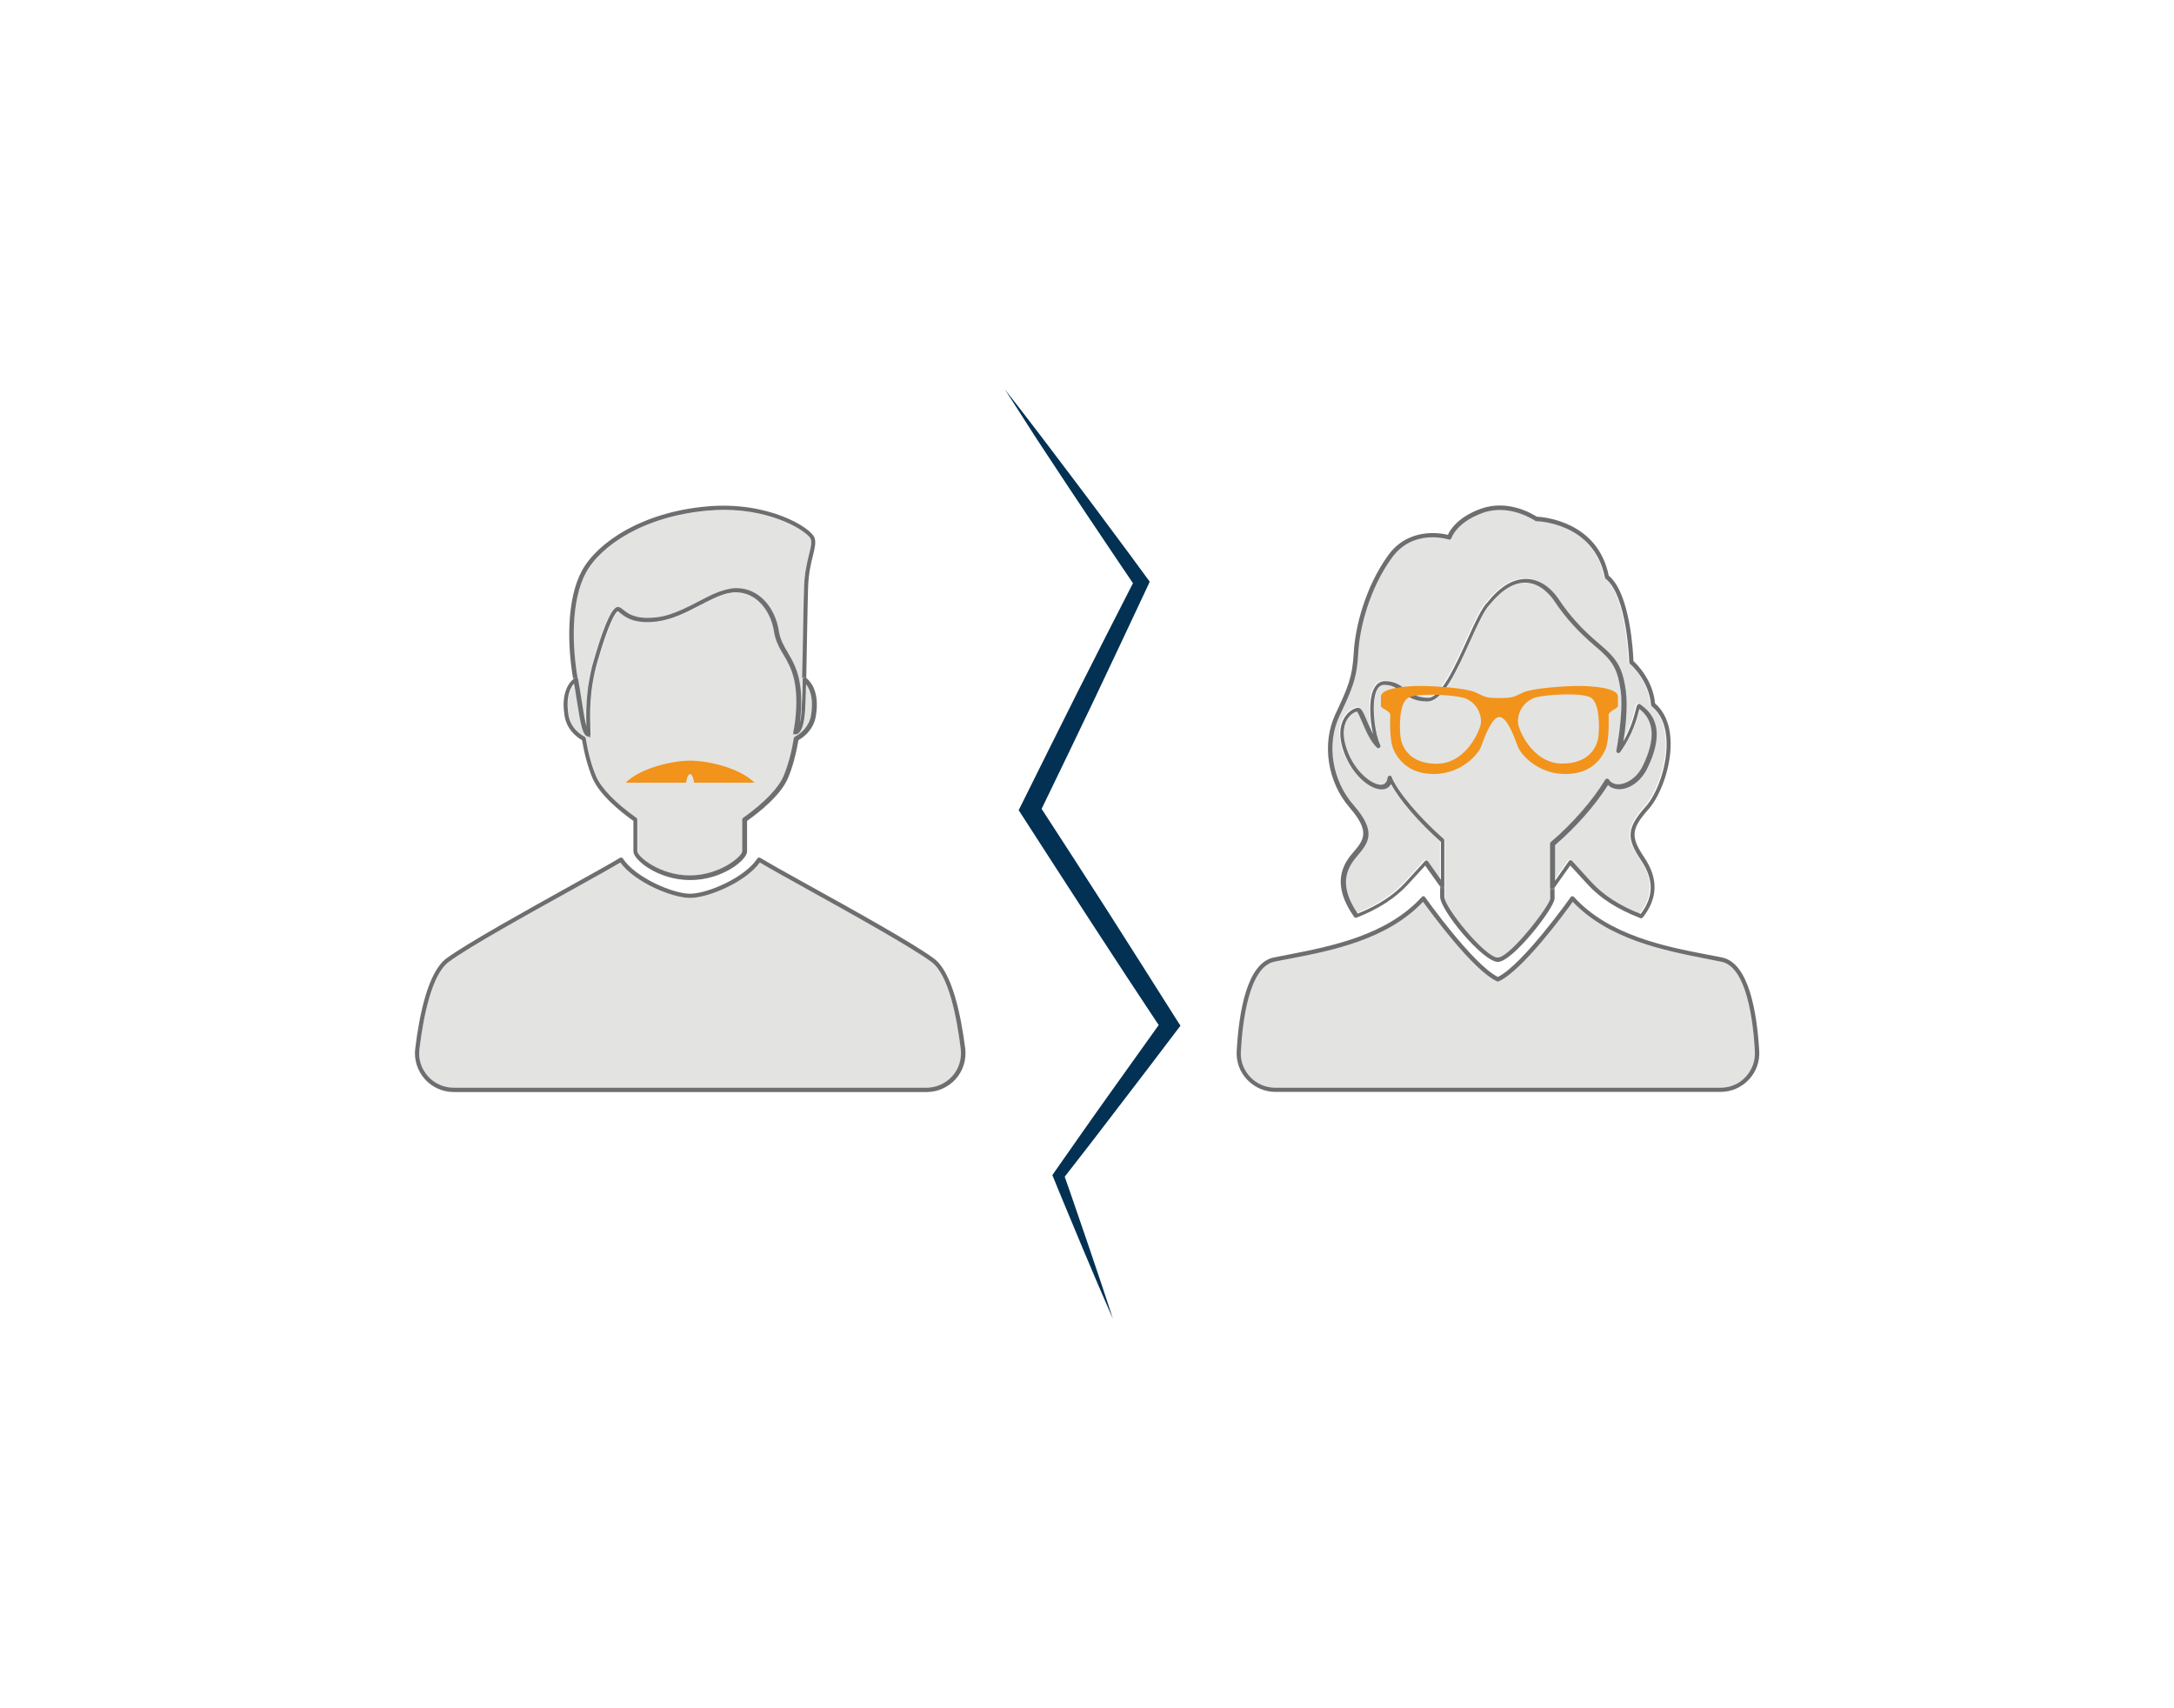 <?xml version="1.0" encoding="utf-8"?>
<!-- Generator: Adobe Illustrator 23.0.2, SVG Export Plug-In . SVG Version: 6.00 Build 0)  -->
<svg version="1.1" id="Ebene_1" xmlns="http://www.w3.org/2000/svg" xmlns:xlink="http://www.w3.org/1999/xlink" x="0px" y="0px"
	 viewBox="0 0 1400 1100" style="enable-background:new 0 0 1400 1100;" xml:space="preserve">
<style type="text/css">
	.st0{fill:#FFFFFF;}
	.st1{fill:#E3E3E2;}
	.st2{fill:#6D6E70;}
	.st3{fill:#033153;}
	.st4{fill:#F2931B;}
</style>
<rect class="st0" width="1400" height="1100"/>
<title>clock</title>
<g>
	<g>
		<path class="st1" d="M366.3,460.6c1.2,7.4,6.3,11.6,10.4,13.9c0.4,0.2,0.6,0.6,0.7,1c1.5,9.2,3.7,17.4,6.6,24.3
			c3.2,7.7,12.7,17.5,26,26.9c0.4,0.3,0.6,0.7,0.6,1.1v20.4c0,3.3,14.4,15.6,33.8,15.6s33.8-12.3,33.8-15.6v-20.4
			c0-0.5,0.2-0.9,0.6-1.1c13.3-9.4,22.8-19.2,26-26.9c2.9-6.9,5.1-15.1,6.6-24.3c0.1-0.4,0.3-0.8,0.7-1c4.1-2.2,9.2-6.5,10.4-13.9
			c1.4-8.6,0.3-15.5-3.2-19.9c-0.2,7-0.4,12.9-0.6,16.7c-0.5,7.9-1.9,12.9-4.2,14.8c-1.1,0.9-2,0.8-2.2,0.8l-1.5-0.2l0.3-1.5
			c0-0.2,3.6-16.9,0.8-32.2c-0.1-0.5-0.2-1-0.3-1.4c-1.6-7.1-4.2-11.7-6.9-16.1c-2.1-3.6-4.1-7-5.3-11.3c-0.3-1.2-0.6-2.4-0.8-3.7
			c-1.5-9.8-7.4-20.2-17.2-23.8c-2.3-0.8-4.7-1.3-7.4-1.3c-1.8,0-3.6,0.3-5.5,0.7c-5.6,1.3-11.5,4.4-17.7,7.7
			c-8.6,4.5-17.5,9.2-27.5,10.4c-14.7,1.8-20.5-2.9-23.6-5.4c-0.6-0.5-1.4-1.1-1.7-1.2c-1.4,0.5-5.9,7.9-13.1,32.6
			c-5.4,18.8-4.9,34.5-4.5,43.9l0.1,2.8c0,0,0,0,0,0l0.1,1.7l-1.7-0.4c-3.4-0.7-4.6-7.4-7-22.5c-0.3-2-0.7-4.2-1-6.4
			c0-0.2-0.1-0.5-0.1-0.7c-0.1-0.8-0.3-1.6-0.4-2.4c-0.1-0.4-0.1-0.8-0.2-1.2c0-0.2-0.1-0.4-0.1-0.6
			C366.1,444.8,364.8,451.8,366.3,460.6z"/>
		<path class="st1" d="M517.7,378c0.3-9.2,2-16,3.2-20.9c1.1-4.5,1.9-7.7,1.1-9.9c-1.6-4.2-22.8-18.8-56.1-18.8
			c-3.3,0-6.7,0.1-10.2,0.5c-41.2,3.6-69.1,22.7-78.5,40c-9.7,18-9,47.2-5.2,68.6c0.9,5,1.6,9.7,2.3,14c0.9,5.7,1.9,12.2,3,16.3
			c-0.1-1.8-0.1-3.8-0.1-6c0-6.5,0.3-14.5,1.9-23.5c0.7-4,1.7-8.3,2.9-12.7c4.4-15.3,10.6-33.7,15.2-34.6c1.1-0.2,1.9,0.2,2.9,1
			c0.3,0.2,0.7,0.5,1,0.8c0.6,0.5,1.4,1.1,2.3,1.7c1.2,0.8,2.7,1.6,4.6,2.2c0.1,0,0.3,0.1,0.4,0.1c0.3,0.1,0.6,0.2,0.9,0.3
			c3.2,0.8,7.5,1.2,13.4,0.5c5.6-0.7,10.9-2.6,16.1-4.9c3.6-1.6,7-3.4,10.5-5.2c4.3-2.2,8.4-4.4,12.5-6c3-1.2,5.9-2,8.8-2.4
			c0.2,0,0.4,0,0.5-0.1c0.9-0.1,1.8-0.2,2.7-0.2c15.9,0,25.3,14.2,27.4,27.4c0.9,5.8,3.3,9.8,5.8,14.1c2.6,4.4,5.5,9.4,7.2,16.9
			c0.1,0.5,0.2,1,0.3,1.5c0.3,1.8,0.6,3.6,0.8,5.4c0,0.1,0,0.1,0,0.2c0,0.4,0.1,0.8,0.1,1.2c0,0.2,0,0.4,0.1,0.6c0,0.3,0,0.5,0,0.8
			c0,0.4,0,0.7,0.1,1.1c0,0.1,0,0.2,0,0.4c0.3,6.5-0.2,12.6-0.8,17c0.5-1.9,0.8-4.5,1.1-8.1c0-0.2,0-0.5,0-0.8
			c0.2-4,0.4-10.2,0.7-19c0,0,0,0,0,0c0.2-9.9,0.5-21.5,0.7-32.4C517.4,394.2,517.6,384.2,517.7,378z"/>
		<path class="st1" d="M599.8,619.4c-12.9-9.6-51.7-31.1-80-46.8c-13.1-7.3-24.5-13.6-30.5-17.2c-9.2,12.7-33.3,22.8-44.9,22.8
			c-11.6,0-35.7-10.1-44.9-22.8c-6,3.6-17.4,9.9-30.5,17.2c-28.3,15.7-67.1,37.3-80,46.8c-11,8.1-16.3,35-18.9,56.2
			c-0.8,6.3,1.2,12.6,5.4,17.3c4.2,4.8,10.3,7.5,16.6,7.5h151.2c0.5,0,0.7,0,0.9,0l152.5,0c6.3,0,12.4-2.7,16.6-7.5
			c4.2-4.7,6.2-11,5.4-17.3C616.1,654.4,610.7,627.5,599.8,619.4z"/>
		<path class="st2" d="M380.3,473c0,0.4-0.2,0.8-0.5,1.1c-0.3,0.3-0.8,0.4-1.2,0.3l1.7,0.4L380.3,473z"/>
		<path class="st2" d="M515.5,448.3c0.3,6.6-0.2,12.7-0.8,17c0.5-1.9,0.9-4.5,1.1-8.1c-0.2,3.6-0.6,6.2-1.1,8.1
			C515.3,460.9,515.8,454.8,515.5,448.3z"/>
		<path class="st2" d="M438.9,392.6c3.6-1.6,7-3.4,10.5-5.2c4.3-2.2,8.4-4.4,12.5-6c-4.1,1.6-8.2,3.8-12.5,6
			C445.9,389.2,442.4,391,438.9,392.6z"/>
		<path class="st2" d="M377.2,461.7c0-6.5,0.3-14.5,1.9-23.5C377.6,447.2,377.2,455.2,377.2,461.7z"/>
		<path class="st2" d="M397.3,390.9c1.1-0.2,1.9,0.3,2.9,1C399.3,391.2,398.4,390.7,397.3,390.9z"/>
		<path class="st2" d="M369.9,441.1c0-0.2-0.1-0.4-0.1-0.6c0,0,0,0,0,0C369.8,440.7,369.8,440.9,369.9,441.1z"/>
		<path class="st2" d="M512.1,473c-0.4-0.1-0.7-0.3-1-0.6c-0.2-0.3-0.3-0.7-0.2-1.1l-0.3,1.5L512.1,473z"/>
		<path class="st2" d="M371.2,436.3c0.5,0.2,0.8,0.6,0.9,1.1c0.9,5,1.6,9.7,2.3,14c-0.7-4.3-1.4-9.1-2.3-14
			c-3.8-21.4-4.5-50.6,5.2-68.6c9.4-17.3,37.2-36.4,78.5-40c3.5-0.3,6.9-0.5,10.2-0.5c33.3,0,54.5,14.6,56.1,18.8
			c0.8,2.3,0,5.5-1.1,9.9c-1.2,5-2.9,11.8-3.2,20.9c-0.2,6.2-0.4,16.2-0.6,27.1c-0.2,10.9-0.4,22.5-0.7,32.4c0-0.5,0.3-1,0.8-1.2
			c0.5-0.2,1-0.2,1.4,0.2c0.2,0.1,0.4,0.3,0.5,0.5c0.2-9.8,0.4-21.1,0.6-31.7c0.2-10.9,0.4-20.9,0.6-27.1c0.3-8.9,1.8-15.2,3.1-20.3
			c1.2-4.9,2.1-8.5,1-11.6c-2.4-6.5-29.9-23.6-69.1-20.1c-42.3,3.7-71,23.5-80.7,41.5c-9.9,18.4-9.4,47.8-5.6,69.6
			c0.2-0.2,0.4-0.4,0.6-0.6C370.2,436.2,370.7,436.2,371.2,436.3z"/>
		<path class="st2" d="M519.2,440.7c-0.2,7.7-0.4,13.2-0.6,16.7C518.8,453.6,519,447.7,519.2,440.7
			C519.2,440.7,519.2,440.7,519.2,440.7z"/>
		<path class="st2" d="M511.4,437.7c-1.6-7.1-4.2-11.7-6.9-16.1c-2.1-3.6-4.1-7-5.3-11.3c1.2,4.4,3.2,7.8,5.3,11.3
			C507.2,426,509.9,430.6,511.4,437.7z"/>
		<path class="st2" d="M370.1,442.3c0.1,0.8,0.3,1.6,0.4,2.4C370.3,443.9,370.2,443.1,370.1,442.3z"/>
		<path class="st2" d="M370.6,445.4c0.4,2.2,0.7,4.4,1,6.4C371.3,449.8,370.9,447.7,370.6,445.4z"/>
		<path class="st2" d="M409.4,397c-0.3-0.1-0.6-0.2-0.9-0.3C408.8,396.8,409.1,396.9,409.4,397z"/>
		<path class="st2" d="M377.3,467.7C377.3,467.7,377.3,467.7,377.3,467.7c-1.1-4.1-2.1-10.6-3-16.3
			C375.2,457.1,376.3,463.6,377.3,467.7z"/>
		<path class="st2" d="M515.2,444.2c0-0.1,0-0.1,0-0.2C515.2,444.1,515.2,444.2,515.2,444.2z"/>
		<path class="st2" d="M515.4,446.1c0-0.2,0-0.4-0.1-0.6C515.4,445.7,515.4,445.9,515.4,446.1z"/>
		<path class="st2" d="M515.9,456.5c0,0.3,0,0.5,0,0.8C515.8,457,515.8,456.7,515.9,456.5z"/>
		<path class="st2" d="M515.5,447.9c0-0.4,0-0.7-0.1-1.1C515.5,447.2,515.5,447.6,515.5,447.9z"/>
		<path class="st2" d="M471.1,378.8c-0.2,0-0.4,0-0.5,0.1C470.7,378.9,470.9,378.9,471.1,378.8z"/>
		<path class="st2" d="M423.1,400.2c-14.7,1.8-20.5-2.9-23.6-5.4C402.6,397.4,408.5,402.1,423.1,400.2z"/>
		<path class="st2" d="M408.1,396.6c-1.9-0.6-3.4-1.4-4.6-2.2C404.7,395.2,406.2,396,408.1,396.6z"/>
		<path class="st2" d="M363.6,461.1c1.4,8.1,6.7,12.9,11.2,15.5c1.6,9.2,3.8,17.3,6.7,24.3c4.5,10.9,18.2,21.9,26.4,27.7v19.7
			c0,5.3,15.8,18.4,36.6,18.4c20.7,0,36.6-13,36.6-18.4v-19.7c8.2-5.8,21.8-16.7,26.4-27.7c2.9-6.9,5.1-15.1,6.7-24.3
			c4.5-2.6,9.8-7.4,11.2-15.5c1.8-10.9-0.3-19.4-5.8-24.2c-0.2-0.2-0.4-0.3-0.5-0.5c-0.4-0.3-1-0.4-1.4-0.2
			c-0.5,0.2-0.8,0.7-0.8,1.2c0,0,0,0,0,0c-0.2,8.8-0.4,15-0.7,19c0,0.3,0,0.5,0,0.8c-0.2,3.6-0.6,6.2-1.1,8.1
			c0.6-4.4,1.1-10.5,0.8-17c0-0.1,0-0.2,0-0.4c0-0.4,0-0.7-0.1-1.1c0-0.3,0-0.5,0-0.8c0-0.2,0-0.4-0.1-0.6c0-0.4-0.1-0.8-0.1-1.2
			c0-0.1,0-0.1,0-0.2c-0.2-1.8-0.4-3.6-0.8-5.4c-0.1-0.5-0.2-1-0.3-1.5c-1.7-7.5-4.6-12.5-7.2-16.9c-2.5-4.3-4.9-8.3-5.8-14.1
			c-2-13.2-11.5-27.4-27.4-27.4c-0.9,0-1.8,0.1-2.7,0.2c-0.2,0-0.4,0-0.5,0.1c-2.9,0.4-5.8,1.3-8.8,2.4c-4.1,1.6-8.2,3.8-12.5,6
			c-3.4,1.8-6.9,3.6-10.5,5.2c-5.2,2.3-10.5,4.2-16.1,4.9c-5.9,0.7-10.2,0.4-13.4-0.5c-0.3-0.1-0.6-0.2-0.9-0.3
			c-0.1,0-0.3-0.1-0.4-0.1c-1.9-0.6-3.4-1.4-4.6-2.2c-0.9-0.6-1.6-1.2-2.3-1.7c-0.3-0.3-0.7-0.5-1-0.8c-1-0.7-1.9-1.2-2.9-1
			c-4.6,0.8-10.8,19.3-15.2,34.6c-1.3,4.4-2.2,8.6-2.9,12.7c-1.6,9-1.9,17-1.9,23.5c0,2.2,0.1,4.2,0.1,6c0,0,0,0,0,0
			c-1.1-4.1-2.1-10.6-3-16.3c-0.7-4.3-1.4-9.1-2.3-14c-0.1-0.5-0.4-0.9-0.9-1.1c-0.5-0.2-1-0.1-1.4,0.2c-0.2,0.2-0.4,0.4-0.6,0.6
			C363.8,441.9,361.8,450.4,363.6,461.1z M369.9,441.1c0.1,0.4,0.1,0.8,0.2,1.2c0.1,0.8,0.3,1.6,0.4,2.4c0,0.2,0.1,0.5,0.1,0.7
			c0.4,2.2,0.7,4.4,1,6.4c2.4,15.1,3.6,21.8,7,22.5c0.4,0.1,0.8,0,1.2-0.3c0.3-0.3,0.5-0.6,0.5-1.1c0,0,0,0,0,0l-0.1-2.8
			c-0.3-9.4-0.9-25.1,4.5-43.9c7.1-24.8,11.7-32.2,13.1-32.6c0.3,0,1.1,0.7,1.7,1.2c3.1,2.5,9,7.2,23.6,5.4
			c10-1.3,18.9-5.9,27.5-10.4c6.2-3.2,12.1-6.3,17.7-7.7c1.9-0.4,3.7-0.7,5.5-0.7c2.7,0,5.1,0.5,7.4,1.3c9.8,3.6,15.7,14,17.2,23.8
			c0.2,1.3,0.5,2.6,0.8,3.7c1.2,4.3,3.2,7.8,5.3,11.3c2.6,4.4,5.3,9,6.9,16.1c0.1,0.5,0.2,1,0.3,1.4c2.9,15.2-0.7,32-0.8,32.2
			c-0.1,0.4,0,0.8,0.2,1.1c0.2,0.3,0.6,0.5,1,0.6c0.3,0,1.2,0.1,2.2-0.8c2.3-1.9,3.7-6.9,4.2-14.8c0.2-3.5,0.4-9,0.6-16.7
			c0,0,0,0,0,0c3.5,4.4,4.6,11.3,3.2,19.9c-1.2,7.4-6.3,11.6-10.4,13.9c-0.4,0.2-0.6,0.6-0.7,1c-1.5,9.2-3.7,17.4-6.6,24.3
			c-3.2,7.7-12.7,17.5-26,26.9c-0.4,0.3-0.6,0.7-0.6,1.1v20.4c0,3.3-14.4,15.6-33.8,15.6s-33.8-12.3-33.8-15.6v-20.4
			c0-0.5-0.2-0.9-0.6-1.1c-13.3-9.4-22.8-19.2-26-26.9c-2.9-6.9-5.1-15.1-6.6-24.3c-0.1-0.4-0.3-0.8-0.7-1
			c-4.1-2.2-9.2-6.5-10.4-13.9c-1.5-8.8-0.2-15.9,3.4-20.2c0,0,0,0,0,0C369.8,440.7,369.8,440.9,369.9,441.1z"/>
		<path class="st2" d="M601.4,617.2c-13.1-9.7-51.9-31.3-80.3-47c-13.9-7.7-25.9-14.4-31.5-17.8c-0.6-0.4-1.5-0.2-1.9,0.4
			c-7.9,12.3-32.2,22.7-43.3,22.7S409,565,401.1,552.8c-0.4-0.6-1.2-0.8-1.9-0.4c-5.6,3.4-17.6,10.1-31.5,17.8
			c-28.4,15.8-67.3,37.4-80.3,47c-11.7,8.7-17.4,36.4-20,58.1c-0.9,7,1.4,14.1,6.1,19.5c4.7,5.3,11.5,8.4,18.7,8.4l151,0
			c0.3,0,0.5,0,0.8,0c0.2,0,0.4,0,0.5,0h152.3c7.1,0,13.9-3.1,18.7-8.4c4.7-5.3,6.9-12.4,6.1-19.5
			C618.8,653.6,613.2,625.9,601.4,617.2z M613.3,692.9c-4.2,4.7-10.3,7.5-16.6,7.5l-152.5,0c-0.2,0-0.5,0-0.9,0H292.1
			c-6.3,0-12.4-2.7-16.6-7.5c-4.2-4.7-6.2-11-5.4-17.3c2.6-21.2,7.9-48.1,18.9-56.2c12.9-9.6,51.7-31.1,80-46.8
			c13.1-7.3,24.5-13.6,30.5-17.2c9.2,12.7,33.3,22.8,44.9,22.8c11.6,0,35.7-10.1,44.9-22.8c6,3.6,17.4,9.9,30.5,17.2
			c28.3,15.7,67.1,37.3,80,46.8c11,8.1,16.3,35,18.9,56.2C619.4,681.9,617.5,688.2,613.3,692.9z"/>
	</g>
	<g>
		<path class="st3" d="M647.1,250.7c7.8,10,15.6,20.1,23.3,30.2c7.7,10.1,15.3,20.3,23,30.4c7.7,10.1,15.2,20.3,22.8,30.5
			c7.6,10.2,15.2,20.4,22.6,30.6l1.6,2.2l-1.2,2.6l-17.3,36.8l-17.4,36.8l-17.6,36.7l-17.7,36.6l-0.4-6.3l22.5,34.7l22.4,34.8
			l22.2,34.9l22.1,34.9l2.2,3.4l-2.4,3.1c-6.1,8-12.1,16-18.2,24l-18.3,23.9c-6.1,8-12.2,16-18.3,23.9l-18.5,23.8l0.5-3.3
			c2.8,7.7,5.4,15.5,8.1,23.3l8,23.3l7.9,23.4c2.6,7.8,5.2,15.6,7.7,23.4c-3.3-7.5-6.5-15.1-9.8-22.6l-9.6-22.7l-9.5-22.8
			c-3.2-7.6-6.3-15.2-9.4-22.8l-0.7-1.7l1.1-1.6l17.3-24.7c5.7-8.2,11.6-16.4,17.4-24.6l17.5-24.5c5.8-8.2,11.7-16.3,17.5-24.5
			l-0.2,6.5l-22.8-34.5l-22.6-34.6l-22.5-34.7L658,524.8l-2-3.1l1.6-3.2l18.1-36.4l18.2-36.4l18.4-36.3l18.5-36.2l0.4,4.7
			c-7.2-10.5-14.2-21.1-21.3-31.6c-7.1-10.6-14.2-21.1-21.2-31.7c-7-10.6-14-21.2-21-31.8C660.9,272.1,654,261.5,647.1,250.7z"/>
	</g>
	<g>
		<path class="st1" d="M873,551.3c-6.3,7.4-11.9,18.2,0.7,36.6c13.3-5.4,23.4-12,30.9-20.2l12.3-13.5c0.3-0.3,0.7-0.5,1.1-0.5
			c0.4,0,0.8,0.2,1,0.6l8.3,11.8v-24.4c-14.4-12.7-26.9-27.3-32.1-37.2c-1.4,2.6-3.8,3.3-5.3,3.4c-7.6,0.7-19.8-9.1-25.2-24.4
			c-4.2-12.1-1.6-19.2,1.3-23c2.8-3.7,6.4-5.2,8.1-5.1c2,0.1,3.2,2.8,5.5,8.2c1.2,2.8,2.5,5.9,4,8.7c-2.2-9.9-2.9-23.7,1.1-30.2
			c1.6-2.5,3.9-3.9,6.6-3.9c6.2,0,9.8,2.7,13.2,5.2c3.6,2.7,7.4,5.5,14.6,5.5c8.2,0,17.5-20.5,25-37c5.1-11.3,9.5-21,13.5-24.8
			c8.3-10.1,16.9-15.1,25.4-14.7c10.7,0.5,17.7,9.4,20.2,13.1c7,10.6,15.1,19.4,26,28.6c3.2,2.7,5.7,5,7.9,7.4
			c5.4,6,7.8,11.9,9.3,23.1c0.3,2.5,0.5,5.3,0.5,8.2c0,2.9-0.1,5.8-0.3,8.7c-0.4,5.8-1.2,11.4-1.8,15.5c4.8-8.3,6.8-15.7,7.8-19.7
			c0.1-0.3,0.1-0.5,0.2-0.7c0.6-2.5,0.8-3.2,1.7-3.6c0.1,0,0.2-0.1,0.3-0.1c0,0,0.1,0,0.1,0c0.1,0,0.2,0,0.2,0c0,0,0.1,0,0.1,0
			c0.1,0,0.2,0,0.2,0.1c0,0,0.1,0,0.1,0.1c0.1,0,0.1,0.1,0.2,0.1c0.4,0.3,0.8,0.5,1.1,0.8c10.5,7.8,12.3,19.8,5.2,36.5
			c-0.5,1.1-1,2.3-1.6,3.5c-3.8,8-10.7,13.4-17.6,13.8c-3.2,0.2-5.9-0.8-7.9-2.7c-8.1,12.8-20.9,27.4-34.1,38.7v23l8.9-12.7
			c0.2-0.3,0.6-0.6,1-0.6c0,0,0.1,0,0.1,0c0.4,0,0.8,0.2,1,0.5l12.3,13.5c7.7,8.4,18.1,15.2,31.9,20.6c8.5-11.2,8.5-22.3,0.1-34.7
			c-9.6-14.2-9-20.9,3-34.3c7.5-8.3,14.7-27.6,13.4-44.2c-0.7-9.1-3.9-16-9.4-20.5c-0.3-0.2-0.5-0.6-0.5-1
			c-1.3-15.9-13.3-26.2-13.5-26.3c-0.3-0.3-0.5-0.6-0.5-1c0-0.4-1.3-43-15.2-53.8c-0.3-0.2-0.4-0.5-0.5-0.8
			c-7-35.6-43.8-36.3-44.2-36.3c-0.3,0-0.6-0.1-0.8-0.3c-0.2-0.1-16.3-11.2-33.5-5.1c-17.1,6.1-20.3,16.2-20.3,16.3
			c-0.1,0.4-0.4,0.7-0.7,0.8c-0.3,0.2-0.7,0.2-1.1,0.1c-0.9-0.3-22.9-7.1-36.6,11.8c-14.6,20.2-20.8,45.5-21.6,61
			c-0.9,17-4,23.6-12.2,41c-8.4,17.9-4.8,41.3,8.8,57C886.4,535.7,880.5,542.6,873,551.3z"/>
		<path class="st1" d="M964.6,616.6c7.9,0,33.8-33.8,33.8-38v-7.2v-28c0-0.4,0.2-0.8,0.5-1.1c13.7-11.7,27.1-27,35-40.1
			c0.2-0.4,0.7-0.7,1.2-0.7c0,0,0,0,0,0c0.2,0,0.4,0.1,0.6,0.1c0.2,0.1,0.4,0.3,0.6,0.5c1.3,2.1,3.7,3.2,6.7,3
			c4.8-0.3,11.5-4.2,15.3-12.2c8.1-16.9,7.3-28.8-2.4-36.3c-0.1,0.2-0.1,0.5-0.2,0.8c-1.2,4.7-3.9,15.6-12.1,27
			c-0.4,0.5-1.1,0.7-1.7,0.5c-0.6-0.3-0.9-0.9-0.8-1.5c0-0.2,4.8-23.8,2.8-38.3c-2-14.7-5.4-19.6-16.2-28.7
			c-11.2-9.4-19.4-18.4-26.5-29.2c-2.3-3.4-8.6-11.4-18.1-11.9c-7.6-0.4-15.5,4.3-23.3,13.8c-3.7,3.5-8.2,13.5-13,24.1
			c-8.6,19-17.5,38.6-27.5,38.6c-2,0-3.8-0.2-5.4-0.5c-4.8-1-8-3.4-10.8-5.5c-0.6-0.5-1.3-0.9-1.9-1.4c-2.7-1.9-5.4-3.3-9.7-3.3
			c-0.4,0-0.9,0.1-1.2,0.2c-1.2,0.3-2.2,1.1-3,2.4c-3.8,6-2.7,20.3-0.4,29.7c0.6,2.6,1.4,4.9,2.2,6.5c0.3,0.6,0.1,1.3-0.4,1.7
			c-0.5,0.4-1.3,0.3-1.8-0.1c-4.3-4.1-7.2-11.1-9.6-16.6c-1.2-2.7-2.6-6.2-3.3-6.6c-0.3,0-3.2,1-5.5,4c-2.5,3.3-4.7,9.6-0.9,20.5
			c5.1,14.6,16.7,23.1,22.3,22.6c2.2-0.2,3.5-1.8,3.9-4.6c0.1-0.6,0.6-1.1,1.2-1.2c0.1,0,0.1,0,0.2,0c0.1,0,0.1,0,0.2,0
			c0.1,0,0.1,0,0.2,0c0.1,0,0.1,0,0.2,0.1c0.1,0,0.1,0.1,0.2,0.1c0.1,0,0.1,0.1,0.2,0.1c0,0,0.1,0.1,0.1,0.1
			c0.1,0.1,0.2,0.2,0.2,0.4c3.6,9.2,17.6,26,33.4,39.8c0.3,0.3,0.5,0.6,0.5,1v29.4v6.9C930.1,584.3,956.5,616.6,964.6,616.6z"/>
		<path class="st1" d="M1108.6,619.3c-3.2-0.7-6.6-1.3-10.2-2c-26.4-5.1-62.4-12.1-85.6-36.6c-5.6,7.7-32.3,44.2-47.6,51.2
			c-0.4,0.2-0.8,0.2-1.2,0c-15.3-7-42.1-43.5-47.6-51.2c-23.2,24.4-59.2,31.4-85.6,36.6c-3.6,0.7-7,1.4-10.2,2
			c-16.1,3.4-20.4,37.6-21.5,57.7c-0.3,6.1,1.8,12,6,16.5c4.2,4.5,9.9,6.9,16.1,6.9H1108c6.2,0,11.9-2.5,16.1-6.9
			c4.2-4.5,6.4-10.3,6-16.5C1129,656.9,1124.7,622.7,1108.6,619.3z"/>
		<path class="st2" d="M1035.6,501.7c0.2,0.1,0.4,0.3,0.6,0.5C1036.1,501.9,1035.9,501.8,1035.6,501.7z"/>
		<path class="st2" d="M1046.6,444.7c-1.5-11.2-3.9-17.1-9.3-23.1C1042.7,427.6,1045.1,433.5,1046.6,444.7c0.3,2.5,0.5,5.3,0.5,8.2
			C1047.1,450,1046.9,447.2,1046.6,444.7z"/>
		<path class="st2" d="M1054.6,453.2c0.1,0,0.2-0.1,0.3-0.1C1054.8,453.1,1054.7,453.2,1054.6,453.2z"/>
		<path class="st2" d="M1055.7,453.2c-0.1,0-0.2,0-0.2-0.1C1055.5,453.2,1055.6,453.2,1055.7,453.2z"/>
		<path class="st2" d="M896.1,499.8c0.1,0.1,0.2,0.2,0.2,0.4C896.3,500.1,896.2,500,896.1,499.8z"/>
		<path class="st2" d="M999.3,572.7c-0.6-0.2-1-0.7-1-1.3v7.2c0,4.2-25.9,38-33.8,38c-8,0-34.4-32.3-34.4-39.2v-6.9
			c0,0.6-0.4,1.1-1,1.3c-0.6,0.2-1.2,0-1.5-0.5l0.6-0.8H928l-0.6,0.4v6.5c0,8.8,27.6,42,37.2,42c9.5,0,36.5-34.9,36.5-40.8v-6.8
			l-0.3,0.4C1000.5,572.6,999.9,572.8,999.3,572.7z"/>
		<path class="st2" d="M891.4,438.2c6.2,0,9.8,2.7,13.2,5.2c3.6,2.7,7.4,5.5,14.6,5.5c-7.2,0-11-2.8-14.6-5.5
			C901.2,440.9,897.6,438.2,891.4,438.2z"/>
		<path class="st2" d="M1044.9,477.1C1044.9,477.1,1044.9,477.1,1044.9,477.1c0.7-4.1,1.4-9.7,1.8-15.5
			C1046.3,467.5,1045.5,473,1044.9,477.1z"/>
		<path class="st2" d="M1055.3,453.1c-0.1,0-0.2,0-0.2,0C1055.2,453.1,1055.2,453.1,1055.3,453.1z"/>
		<path class="st2" d="M894.9,499.4c0.1,0,0.2,0,0.3,0c-0.1,0-0.1,0-0.2,0C895,499.3,894.9,499.3,894.9,499.4z"/>
		<path class="st2" d="M895.9,499.7c-0.1-0.1-0.1-0.1-0.2-0.1C895.8,499.6,895.9,499.7,895.9,499.7z"/>
		<path class="st2" d="M895.6,499.5c-0.1,0-0.1-0.1-0.2-0.1C895.5,499.4,895.5,499.4,895.6,499.5z"/>
		<path class="st2" d="M913.8,451.2c-4.8-1-8-3.4-10.8-5.5c-0.6-0.5-1.3-0.9-1.9-1.4c0.6,0.4,1.3,0.9,1.9,1.4
			C905.9,447.8,909,450.2,913.8,451.2z"/>
		<path class="st2" d="M1055.8,453.3c0.1,0,0.2,0.1,0.2,0.1c0.4,0.3,0.7,0.5,1.1,0.8c-0.4-0.3-0.7-0.5-1.1-0.8
			C1055.9,453.3,1055.8,453.3,1055.8,453.3z"/>
		<path class="st2" d="M1109.1,616.6c-3.2-0.7-6.6-1.3-10.2-2c-26.5-5.1-62.7-12.2-85.3-37c-0.3-0.3-0.6-0.5-1.1-0.5
			c-0.4,0-0.8,0.2-1,0.6c-0.3,0.4-30.7,43.3-46.9,51.4c-16.2-8.1-46.6-51-46.9-51.4c-0.2-0.3-0.6-0.6-1-0.6c-0.5,0-0.8,0.1-1.1,0.5
			c-22.6,24.8-58.8,31.8-85.3,37c-3.6,0.7-7,1.4-10.2,2c-17,3.6-22.3,34.7-23.7,60.2c-0.4,6.9,2,13.5,6.8,18.5
			c4.8,5,11.2,7.8,18.1,7.8H1108c6.9,0,13.4-2.8,18.1-7.8c4.8-5,7.2-11.6,6.8-18.5C1131.4,651.4,1126.1,620.2,1109.1,616.6z
			 M1124.1,693.5c-4.2,4.5-9.9,6.9-16.1,6.9H821.2c-6.2,0-11.9-2.5-16.1-6.9c-4.2-4.5-6.4-10.3-6-16.5c1.1-20.1,5.4-54.3,21.5-57.7
			c3.2-0.7,6.6-1.3,10.2-2c26.4-5.1,62.4-12.1,85.6-36.6c5.6,7.7,32.3,44.2,47.6,51.2c0.4,0.2,0.8,0.2,1.2,0
			c15.3-7,42.1-43.5,47.6-51.2c23.2,24.4,59.2,31.4,85.6,36.6c3.6,0.7,7,1.4,10.2,2c16.1,3.4,20.4,37.6,21.5,57.7
			C1130.4,683.2,1128.3,689,1124.1,693.5z"/>
		<path class="st2" d="M870.9,549.5c-6.5,7.6-13.5,20.2,1.1,40.9c0.4,0.5,1,0.7,1.6,0.5c14.2-5.6,25-12.6,33-21.3l11.2-12.2
			l9.6,13.5l0,0l0.6-0.4h0.2l-0.6,0.8c0.3,0.5,1,0.7,1.5,0.5c0.6-0.2,1-0.7,1-1.3v-29.4c0-0.4-0.2-0.8-0.5-1
			c-15.7-13.8-29.8-30.6-33.4-39.8c-0.1-0.1-0.1-0.3-0.2-0.4c0-0.1-0.1-0.1-0.1-0.1c-0.1-0.1-0.1-0.1-0.2-0.1
			c-0.1,0-0.1-0.1-0.2-0.1c-0.1,0-0.1-0.1-0.2-0.1c-0.1,0-0.1,0-0.2,0c-0.1,0-0.2,0-0.3,0c-0.6,0.1-1.1,0.6-1.2,1.2
			c-0.4,2.9-1.7,4.4-3.9,4.6c-5.6,0.5-17.2-8-22.3-22.6c-3.8-10.9-1.6-17.2,0.9-20.5c2.3-3.1,5.2-4,5.5-4c0.7,0.5,2.2,3.9,3.3,6.6
			c2.4,5.6,5.3,12.5,9.6,16.6c0.5,0.5,1.2,0.5,1.8,0.1c0.5-0.4,0.7-1.1,0.4-1.7c-0.8-1.6-1.5-3.8-2.2-6.5
			c-2.3-9.4-3.3-23.7,0.4-29.7c0.8-1.3,1.8-2.1,3-2.4c0.4-0.1,0.8-0.2,1.2-0.2c4.3,0,7,1.4,9.7,3.3c0.6,0.4,1.3,0.9,1.9,1.4
			c2.8,2.1,6,4.5,10.8,5.5c1.6,0.3,3.4,0.5,5.4,0.5c10,0,18.9-19.6,27.5-38.6c4.8-10.6,9.3-20.5,13-24.1
			c7.8-9.5,15.7-14.1,23.3-13.8c9.5,0.5,15.8,8.5,18.1,11.9c7.2,10.8,15.4,19.8,26.5,29.2c10.8,9.1,14.2,14,16.2,28.7
			c1.9,14.5-2.8,38.1-2.8,38.3c-0.1,0.6,0.2,1.3,0.8,1.5c0.6,0.3,1.3,0.1,1.7-0.5c8.2-11.4,10.9-22.4,12.1-27
			c0.1-0.3,0.1-0.5,0.2-0.8c9.7,7.5,10.5,19.4,2.4,36.3c-3.8,8-10.4,11.9-15.3,12.2c-3,0.2-5.3-0.9-6.7-3c-0.1-0.2-0.3-0.4-0.6-0.5
			c-0.2-0.1-0.4-0.1-0.6-0.1c0,0,0,0,0,0c-0.5,0-0.9,0.3-1.2,0.7c-7.9,13.1-21.3,28.5-35,40.1c-0.3,0.3-0.5,0.6-0.5,1.1v28
			c0,0.6,0.4,1.1,1,1.3c0.6,0.2,1.2,0,1.5-0.5l0.3-0.4l10.2-14.4l11.2,12.2c8.1,8.9,19.2,16,33.9,21.7c0.2,0.1,0.3,0.1,0.5,0.1
			c0.4,0,0.8-0.2,1.1-0.5c9.8-12.4,10.1-25.1,0.9-38.8c-8.9-13.2-8.4-18.3,2.8-30.9c7.8-8.7,15.5-28.9,14.1-46.2
			c-0.7-9.5-4.2-17.1-9.9-22c-1.4-15-11.5-25-13.9-27.2c-0.2-5.5-2.1-43.6-15.9-55c-7.2-35.1-42.1-37.8-46.4-38
			c-2.6-1.7-18.3-11.3-35.7-5.2c-15.1,5.4-20.1,13.7-21.5,16.9c-5.2-1.3-25.5-4.7-38.4,13.1c-15,20.7-21.3,46.6-22.2,62.5
			c-0.9,16.5-3.9,22.9-11.9,40c-8.8,18.9-5.1,43.5,9.2,60C882.7,535.7,878.3,540.9,870.9,549.5z M862.5,461.2
			c8.2-17.5,11.3-24,12.2-41c0.8-15.5,7-40.8,21.6-61c13.7-18.9,35.6-12.1,36.6-11.8c0.3,0.1,0.7,0.1,1.1-0.1
			c0.3-0.2,0.6-0.5,0.7-0.8c0-0.1,3.2-10.2,20.3-16.3c17.2-6.1,33.3,5,33.5,5.1c0.2,0.2,0.5,0.2,0.8,0.3c0.4,0,37.2,0.7,44.2,36.3
			c0.1,0.3,0.2,0.6,0.5,0.8c13.9,10.9,15.2,53.4,15.2,53.8c0,0.4,0.2,0.8,0.5,1c0.1,0.1,12.2,10.4,13.5,26.3c0,0.4,0.2,0.7,0.5,1
			c5.5,4.5,8.7,11.4,9.4,20.5c1.3,16.6-5.9,35.9-13.4,44.2c-12,13.4-12.6,20.1-3,34.3c8.4,12.4,8.4,23.5-0.1,34.7
			c-13.8-5.4-24.2-12.2-31.9-20.6l-12.3-13.5c-0.3-0.3-0.6-0.5-1-0.5c0,0-0.1,0-0.1,0c-0.4,0-0.8,0.2-1,0.6l-8.9,12.7v-23
			c13.2-11.3,26.1-25.9,34.1-38.7c1.9,1.9,4.7,2.8,7.9,2.7c6.9-0.4,13.8-5.8,17.6-13.8c0.6-1.2,1.1-2.4,1.6-3.5
			c7.1-16.7,5.4-28.7-5.2-36.5c-0.4-0.3-0.7-0.5-1.1-0.8c-0.1-0.1-0.1-0.1-0.2-0.1c0,0-0.1,0-0.1-0.1c-0.1,0-0.2,0-0.2-0.1
			c0,0-0.1,0-0.1,0c-0.1,0-0.2,0-0.2,0c0,0-0.1,0-0.1,0c-0.1,0-0.2,0-0.3,0.1c-0.9,0.3-1.1,1.1-1.7,3.6c-0.1,0.2-0.1,0.5-0.2,0.7
			c-1,4-3,11.4-7.8,19.7c0,0,0,0,0,0c0.7-4.1,1.4-9.7,1.8-15.5c0.2-2.9,0.3-5.9,0.3-8.7c0-2.9-0.2-5.7-0.5-8.2
			c-1.5-11.2-3.9-17.1-9.3-23.1c-2.1-2.3-4.7-4.7-7.9-7.4c-11-9.2-19-18.1-26-28.6c-2.5-3.8-9.5-12.6-20.2-13.1
			c-8.6-0.4-17.2,4.5-25.4,14.7c-4,3.8-8.4,13.5-13.5,24.8c-7.5,16.5-16.8,37-25,37c-7.2,0-11-2.8-14.6-5.5c-3.5-2.6-7-5.2-13.2-5.2
			c-2.7,0-5,1.3-6.6,3.9c-4.1,6.5-3.3,20.3-1.1,30.2c-1.5-2.9-2.9-6-4-8.7c-2.3-5.4-3.5-8.1-5.5-8.2c-1.7-0.1-5.4,1.4-8.1,5.1
			c-2.9,3.9-5.5,11-1.3,23c5.3,15.3,17.5,25.1,25.2,24.4c1.5-0.1,3.8-0.8,5.3-3.4c5.2,9.9,17.7,24.5,32.1,37.2v24.4l-8.3-11.8
			c-0.2-0.3-0.6-0.6-1-0.6c-0.4,0-0.8,0.1-1.1,0.5l-12.3,13.5c-7.5,8.2-17.6,14.9-30.9,20.2c-12.6-18.4-7-29.2-0.7-36.6
			c7.5-8.8,13.4-15.7-1.8-33.1C857.7,502.6,854.1,479.1,862.5,461.2z"/>
	</g>
	<path class="st4" d="M1016.7,441.7c-9,0-29.3,1.4-35.6,4.1c-6.3,2.8-6,3.7-15.5,3.7s-9.2-0.9-15.5-3.7c-6.3-2.8-26.6-4.1-35.6-4.1
		c-9,0-25.2,1.4-25.2,6.8c0,2.6,0,4.3,0,6.1c0,1.8,6,2.9,6,6s-0.7,16.2,2.2,22.3c2.8,6.1,9.8,15.8,26.6,15.5
		c16.9-0.4,27.8-12.4,29.8-18c2-5.6,6.8-18.7,11.7-18.7c4.9,0,9.7,13.1,11.7,18.7c2,5.6,12.9,17.6,29.8,18
		c16.9,0.4,23.8-9.3,26.6-15.5c2.8-6.1,2.2-19.3,2.2-22.3s6-4.2,6-6c0-1.8,0-3.4,0-6.1C1041.9,443,1025.7,441.7,1016.7,441.7z
		 M953.2,467.8c-2.1,6.5-10.8,24-28.1,24s-22.2-10.8-23.1-16.5c-0.9-5.7-1.2-22.2,4.6-25.8c5.8-3.6,28.5-2,34.9-0.4
		C951,451.2,955.3,461.3,953.2,467.8z M1029.2,475.2c-0.9,5.7-5.8,16.5-23.1,16.5c-17.3,0-26.1-17.5-28.1-24s2.2-16.5,11.7-18.8
		c6.5-1.6,29.1-3.2,34.9,0.4C1030.4,453,1030.1,469.5,1029.2,475.2z"/>
	<path class="st4" d="M444.4,489.8c-10.8,0-31.5,4.4-41.5,14.2l38.9,0c0,0,0.7-5.5,2.6-5.5s2.6,5.5,2.6,5.5l38.9,0
		C475.9,494.1,455.2,489.8,444.4,489.8z"/>
</g>
</svg>
